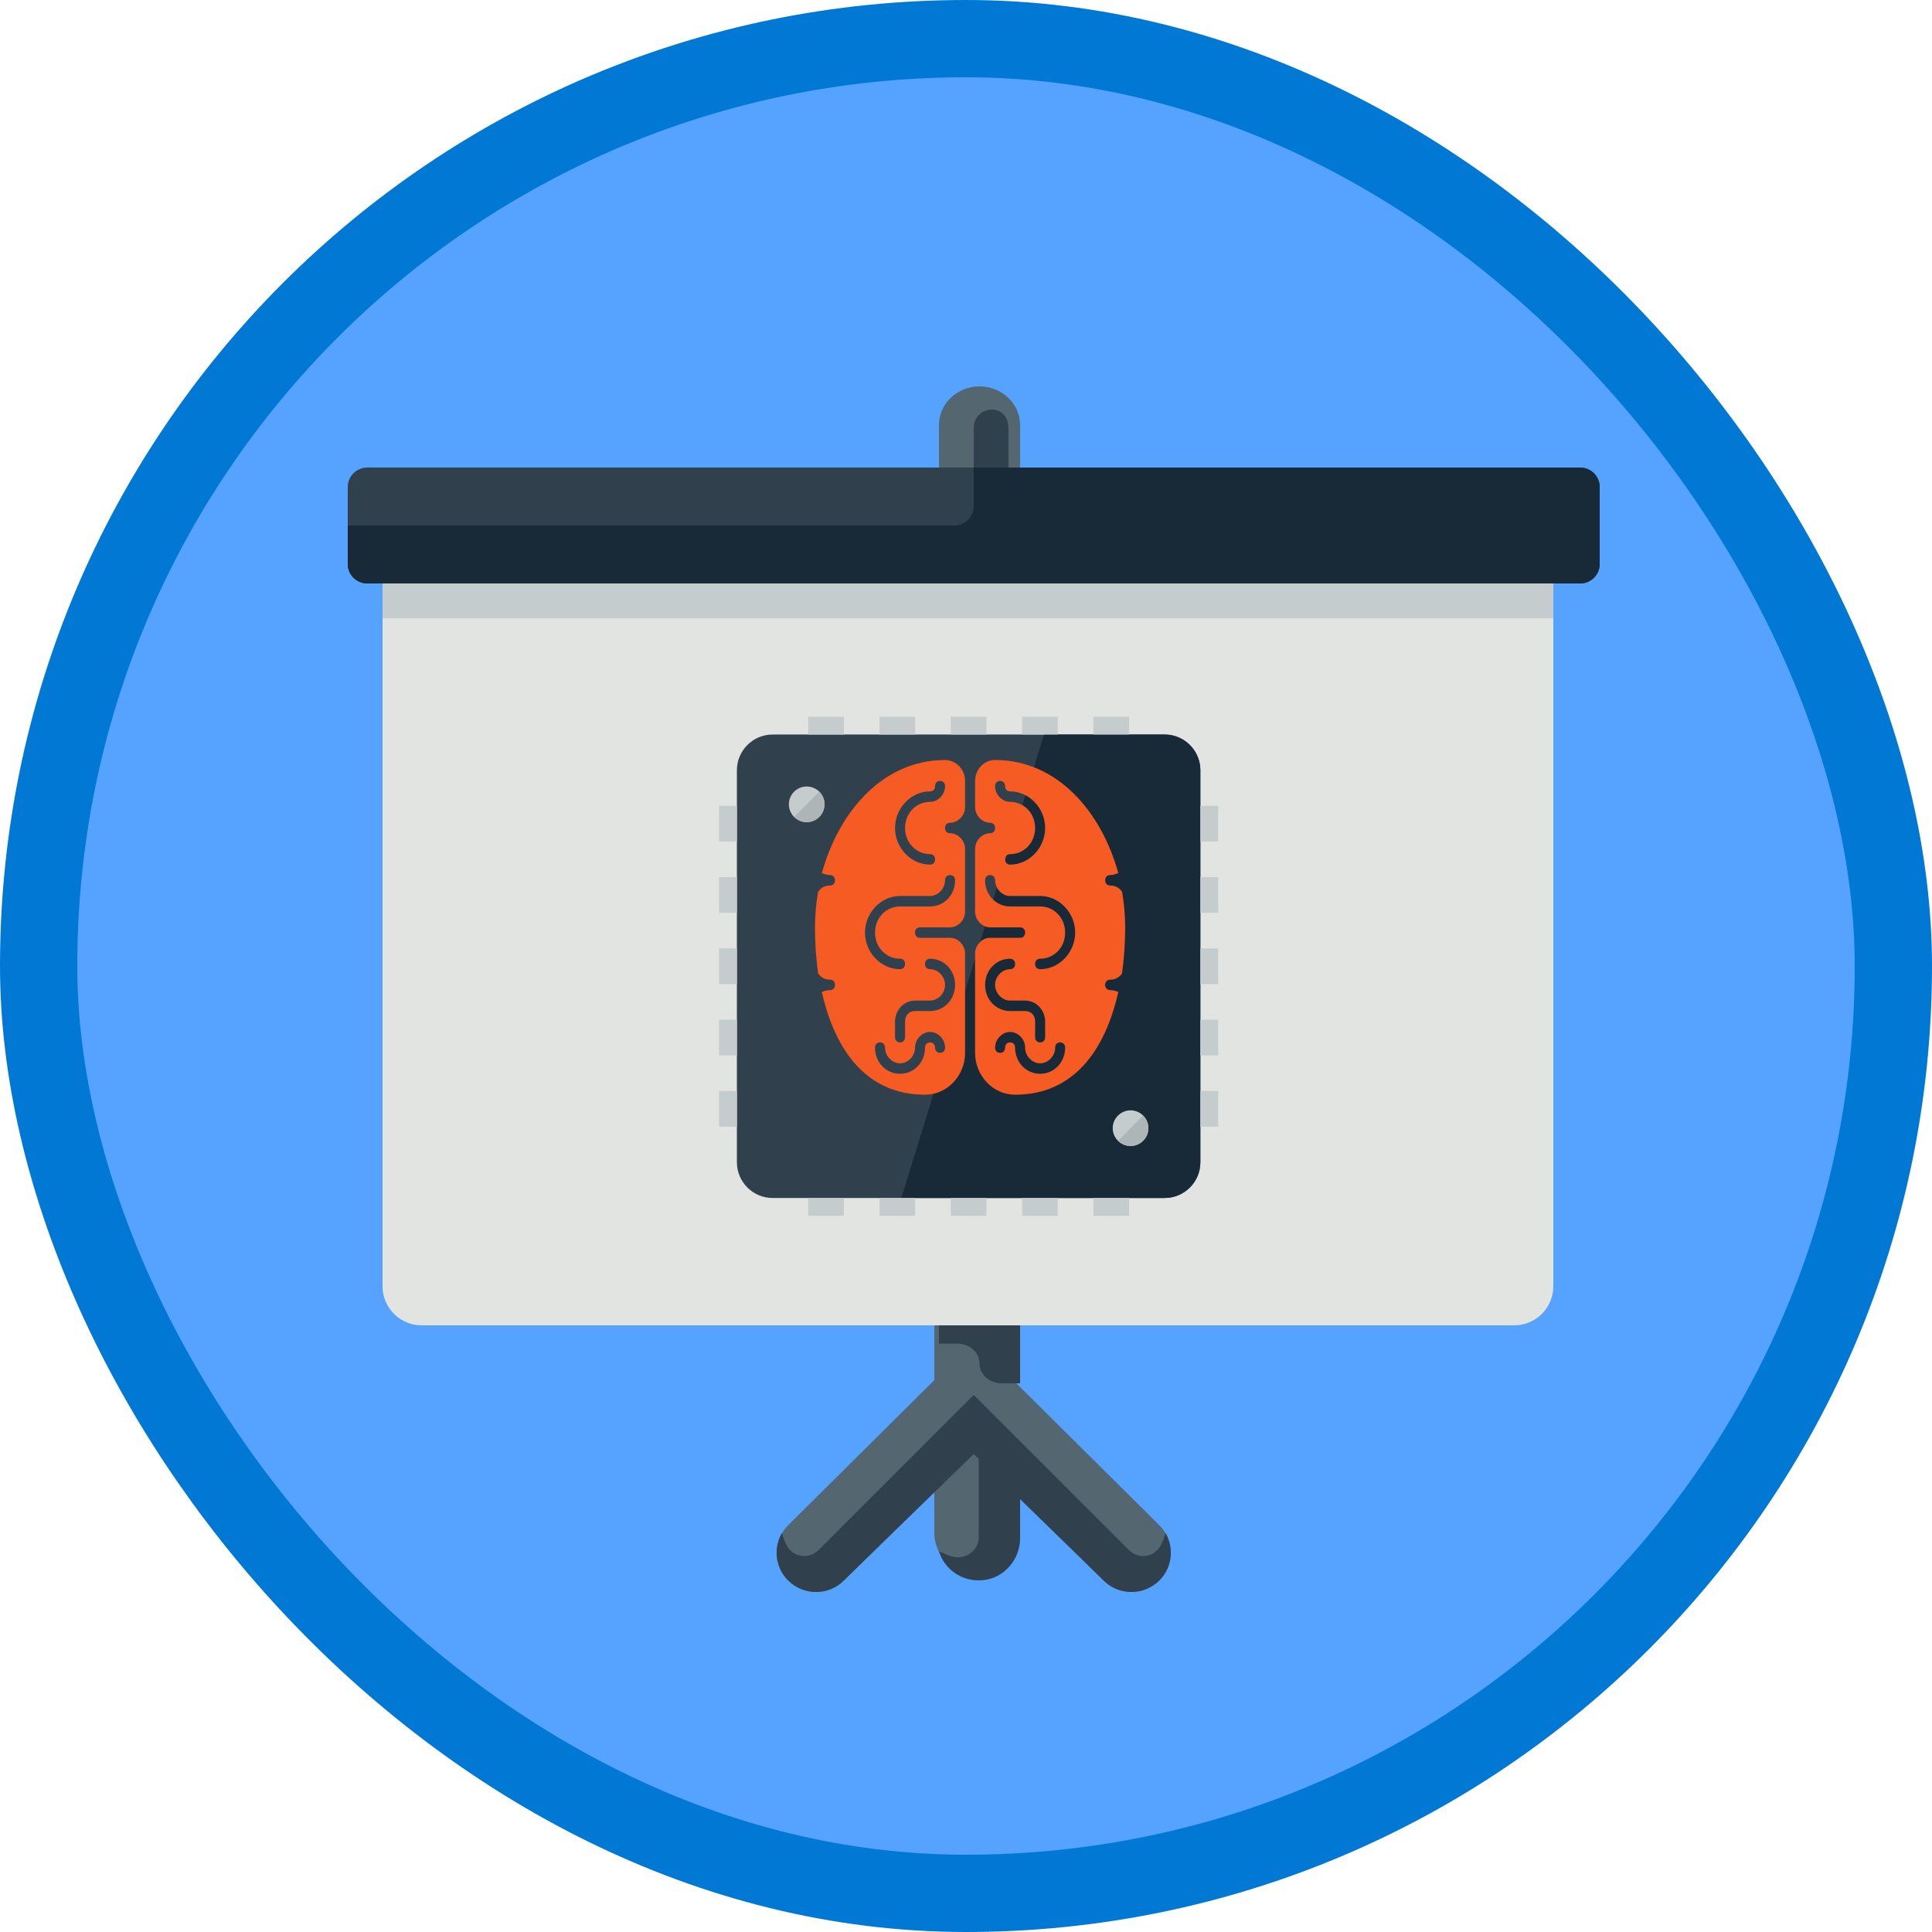 <?xml version="1.0" encoding="UTF-8"?>
<svg width="100px" height="100px" viewBox="0 0 100 100" version="1.1" xmlns="http://www.w3.org/2000/svg" xmlns:xlink="http://www.w3.org/1999/xlink">
    <!-- Generator: Sketch 58 (84663) - https://sketch.com -->
    <title>NA/introduction-to-deep-learning</title>
    <desc>Created with Sketch.</desc>
    <defs>
        <rect id="path-1" x="0" y="0" width="96" height="96" rx="48"></rect>
        <filter x="-3.9%" y="-4.0%" width="108.0%" height="109.0%" filterUnits="objectBoundingBox" id="filter-3">
            <feOffset dx="0" dy="1" in="SourceAlpha" result="shadowOffsetOuter1"></feOffset>
            <feColorMatrix values="0 0 0 0 0   0 0 0 0 0   0 0 0 0 0  0 0 0 0.102 0" type="matrix" in="shadowOffsetOuter1" result="shadowMatrixOuter1"></feColorMatrix>
            <feMerge>
                <feMergeNode in="shadowMatrixOuter1"></feMergeNode>
                <feMergeNode in="SourceGraphic"></feMergeNode>
            </feMerge>
        </filter>
        <filter x="-13.3%" y="-13.3%" width="126.7%" height="126.7%" filterUnits="objectBoundingBox" id="filter-4">
            <feOffset dx="0" dy="2" in="SourceAlpha" result="shadowOffsetOuter1"></feOffset>
            <feColorMatrix values="0 0 0 0 0   0 0 0 0 0   0 0 0 0 0  0 0 0 0.1 0" type="matrix" in="shadowOffsetOuter1" result="shadowMatrixOuter1"></feColorMatrix>
            <feMerge>
                <feMergeNode in="shadowMatrixOuter1"></feMergeNode>
                <feMergeNode in="SourceGraphic"></feMergeNode>
            </feMerge>
        </filter>
    </defs>
    <g id="Badges" stroke="none" stroke-width="1" fill="none" fill-rule="evenodd">
        <g id="N/A-50" transform="translate(-50, -1060)">
            <g id="NA/introduction-to-deep-learning" transform="translate(50, 1060)">
                <g id="Mask" transform="translate(2, 2)">
                    <mask id="mask-2" fill="white">
                        <use xlink:href="#path-1"></use>
                    </mask>
                    <use id="BG" fill="#55A2FF" xlink:href="#path-1"></use>
                    <g id="White-Screen" filter="url(#filter-3)" mask="url(#mask-2)">
                        <g transform="translate(16, 17)">
                            <path d="M42.003,58.943 L34.44,51.437 L34.44,48.225 C34.44,47.106 33.526,46.2 32.4,46.2 C31.274,46.2 30.36,47.106 30.36,48.225 L30.36,51.437 L22.797,58.943 C22.001,59.734 22.001,61.016 22.797,61.807 C23.196,62.203 23.718,62.4 24.24,62.4 C24.762,62.4 25.283,62.203 25.682,61.807 L30.36,57.163 L30.36,59.362 C30.36,60.48 31.274,61.388 32.4,61.388 C33.526,61.388 34.44,60.48 34.44,59.362 L34.44,57.163 L39.118,61.807 C39.517,62.203 40.038,62.4 40.56,62.4 C41.082,62.4 41.604,62.203 42.003,61.807 C42.799,61.016 42.799,59.734 42.003,58.943" id="Fill-1016" fill="#546670"></path>
                            <path d="M62.4,10.2 L62.4,46.579 C62.4,47.691 61.491,48.6 60.38,48.6 L3.82,48.6 C2.709,48.6 1.8,47.691 1.8,46.579 L1.8,10.2 L62.4,10.2" id="Fill-1017" fill="#E1E4E1"></path>
                            <path d="M32.7,6 C31.541,6 30.6,5.104 30.6,4 L30.6,2 C30.6,0.895 31.541,0 32.7,0 C33.859,0 34.8,0.895 34.8,2 L34.8,4 C34.8,5.104 33.859,6 32.7,6" id="Fill-1018" fill="#546670"></path>
                            <path d="M64.8,9.2 C64.8,9.75 64.344,10.2 63.788,10.2 L1.012,10.2 C0.456,10.2 0,9.75 0,9.2 L0,5.2 C0,4.65 0.456,4.2 1.012,4.2 L63.788,4.2 C64.344,4.2 64.8,4.65 64.8,5.2 L64.8,9.2" id="Fill-1019" fill="#30404D"></path>
                            <polygon id="Fill-1020" fill="#C5CCCD" points="1.8 12 62.4 12 62.4 10.2 1.8 10.2"></polygon>
                            <path d="M24.355,60.241 C23.865,60.729 23.026,60.604 22.717,59.984 C22.612,59.773 22.529,59.561 22.471,59.351 C22.025,60.13 22.127,61.137 22.793,61.802 C23.192,62.201 23.713,62.4 24.236,62.4 C24.758,62.4 25.28,62.201 25.679,61.802 L32.4,55.26 L32.4,52.2 L24.355,60.241" id="Fill-1022" fill="#30404D"></path>
                            <path d="M40.445,60.241 C40.934,60.729 41.774,60.604 42.083,59.984 C42.188,59.773 42.271,59.561 42.329,59.351 C42.775,60.13 42.673,61.137 42.007,61.802 C41.608,62.201 41.087,62.4 40.564,62.4 C40.042,62.4 39.52,62.201 39.121,61.802 L32.4,55.26 L32.4,52.2 L40.445,60.241" id="Fill-1023" fill="#30404D"></path>
                            <path d="M32.658,54.6 L32.658,59.576 C32.658,60.291 31.919,60.779 31.216,60.545 C30.995,60.472 30.788,60.384 30.6,60.282 C30.865,61.212 31.78,61.883 32.853,61.792 C33.98,61.696 34.8,60.708 34.8,59.621 L34.8,54.6 L32.658,54.6" id="Fill-1024" fill="#30404D"></path>
                            <path d="M30.6,48.6 L30.6,49.546 L31.56,49.546 C32.19,49.546 32.7,50.005 32.7,50.573 C32.7,51.14 33.21,51.6 33.84,51.6 L34.8,51.6 L34.8,48.6 L30.6,48.6" id="Fill-1025" fill="#30404D"></path>
                            <path d="M1.012,10.2 L63.788,10.2 C64.344,10.2 64.8,9.75 64.8,9.2 L64.8,5.2 C64.8,4.65 64.344,4.2 63.788,4.2 L32.4,4.2 L32.4,6.2 C32.4,6.752 31.946,7.2 31.387,7.2 L0,7.2 L0,9.2 C0,9.75 0.456,10.2 1.012,10.2" id="Fill-1026" fill="#182A37"></path>
                            <path d="M32.4,2.174 L32.4,4.2 L34.2,4.2 L34.2,2.267 C34.2,2.156 34.191,2.048 34.175,1.943 C33.998,0.817 32.4,1.033 32.4,2.174" id="Fill-1027" fill="#30404D"></path>
                        </g>
                    </g>
                    <g id="Chip-Brain" mask="url(#mask-2)">
                        <g transform="translate(33, 31)">
                            <g id="Chip" filter="url(#filter-4)" stroke-width="1" fill="none">
                                <path d="M12.368,3.48 C12.368,3.734 12.161,3.941 11.907,3.941 L10.984,3.941 C10.731,3.941 10.523,3.734 10.523,3.48 L10.523,0.712 C10.523,0.458 10.731,0.251 10.984,0.251 L11.907,0.251 C12.161,0.251 12.368,0.458 12.368,0.712 L12.368,3.48" id="Fill-1127" fill="#E1E4E1"></path>
                                <path d="M16.059,3.48 C16.059,3.734 15.851,3.941 15.597,3.941 L14.675,3.941 C14.421,3.941 14.213,3.734 14.213,3.48 L14.213,0.712 C14.213,0.458 14.421,0.251 14.675,0.251 L15.597,0.251 C15.851,0.251 16.059,0.458 16.059,0.712 L16.059,3.48" id="Fill-1128" fill="#E1E4E1"></path>
                                <path d="M19.749,3.48 C19.749,3.734 19.542,3.941 19.288,3.941 L18.365,3.941 C18.112,3.941 17.904,3.734 17.904,3.48 L17.904,0.712 C17.904,0.458 18.112,0.251 18.365,0.251 L19.288,0.251 C19.542,0.251 19.749,0.458 19.749,0.712 L19.749,3.48" id="Fill-1129" fill="#E1E4E1"></path>
                                <path d="M23.44,3.48 C23.44,3.734 23.232,3.941 22.978,3.941 L22.056,3.941 C21.802,3.941 21.594,3.734 21.594,3.48 L21.594,0.712 C21.594,0.458 21.802,0.251 22.056,0.251 L22.978,0.251 C23.232,0.251 23.44,0.458 23.44,0.712 L23.44,3.48" id="Fill-1130" fill="#E1E4E1"></path>
                                <path d="M8.678,3.48 C8.678,3.734 8.47,3.941 8.216,3.941 L7.294,3.941 C7.04,3.941 6.833,3.734 6.833,3.48 L6.833,0.712 C6.833,0.458 7.04,0.251 7.294,0.251 L8.216,0.251 C8.47,0.251 8.678,0.458 8.678,0.712 L8.678,3.48" id="Fill-1131" fill="#E1E4E1"></path>
                                <path d="M12.368,29.313 C12.368,29.567 12.161,29.774 11.907,29.774 L10.984,29.774 C10.731,29.774 10.523,29.567 10.523,29.313 L10.523,26.545 C10.523,26.292 10.731,26.084 10.984,26.084 L11.907,26.084 C12.161,26.084 12.368,26.292 12.368,26.545 L12.368,29.313" id="Fill-1132" fill="#E1E4E1"></path>
                                <path d="M16.059,29.313 C16.059,29.567 15.851,29.774 15.597,29.774 L14.675,29.774 C14.421,29.774 14.213,29.567 14.213,29.313 L14.213,26.545 C14.213,26.292 14.421,26.084 14.675,26.084 L15.597,26.084 C15.851,26.084 16.059,26.292 16.059,26.545 L16.059,29.313" id="Fill-1133" fill="#E1E4E1"></path>
                                <path d="M19.749,29.313 C19.749,29.567 19.542,29.774 19.288,29.774 L18.365,29.774 C18.112,29.774 17.904,29.567 17.904,29.313 L17.904,26.545 C17.904,26.292 18.112,26.084 18.365,26.084 L19.288,26.084 C19.542,26.084 19.749,26.292 19.749,26.545 L19.749,29.313" id="Fill-1134" fill="#E1E4E1"></path>
                                <path d="M23.44,29.313 C23.44,29.567 23.232,29.774 22.978,29.774 L22.056,29.774 C21.802,29.774 21.594,29.567 21.594,29.313 L21.594,26.545 C21.594,26.292 21.802,26.084 22.056,26.084 L22.978,26.084 C23.232,26.084 23.44,26.292 23.44,26.545 L23.44,29.313" id="Fill-1135" fill="#E1E4E1"></path>
                                <path d="M8.678,29.313 C8.678,29.567 8.47,29.774 8.216,29.774 L7.294,29.774 C7.04,29.774 6.833,29.567 6.833,29.313 L6.833,26.545 C6.833,26.292 7.04,26.084 7.294,26.084 L8.216,26.084 C8.47,26.084 8.678,26.292 8.678,26.545 L8.678,29.313" id="Fill-1136" fill="#E1E4E1"></path>
                                <path d="M29.898,11.784 C29.898,12.037 29.69,12.245 29.437,12.245 L26.669,12.245 C26.415,12.245 26.207,12.037 26.207,11.784 L26.207,10.861 C26.207,10.607 26.415,10.4 26.669,10.4 L29.437,10.4 C29.69,10.4 29.898,10.607 29.898,10.861 L29.898,11.784" id="Fill-1137" fill="#E1E4E1"></path>
                                <path d="M29.898,15.474 C29.898,15.728 29.69,15.935 29.437,15.935 L26.669,15.935 C26.415,15.935 26.207,15.728 26.207,15.474 L26.207,14.551 C26.207,14.298 26.415,14.09 26.669,14.09 L29.437,14.09 C29.69,14.09 29.898,14.298 29.898,14.551 L29.898,15.474" id="Fill-1138" fill="#E1E4E1"></path>
                                <path d="M29.898,19.164 C29.898,19.418 29.69,19.626 29.437,19.626 L26.669,19.626 C26.415,19.626 26.207,19.418 26.207,19.164 L26.207,18.242 C26.207,17.988 26.415,17.781 26.669,17.781 L29.437,17.781 C29.69,17.781 29.898,17.988 29.898,18.242 L29.898,19.164" id="Fill-1139" fill="#E1E4E1"></path>
                                <path d="M29.898,22.855 C29.898,23.109 29.69,23.316 29.437,23.316 L26.669,23.316 C26.415,23.316 26.207,23.109 26.207,22.855 L26.207,21.932 C26.207,21.679 26.415,21.471 26.669,21.471 L29.437,21.471 C29.69,21.471 29.898,21.679 29.898,21.932 L29.898,22.855" id="Fill-1140" fill="#E1E4E1"></path>
                                <path d="M29.898,8.093 C29.898,8.347 29.69,8.554 29.437,8.554 L26.669,8.554 C26.415,8.554 26.207,8.347 26.207,8.093 L26.207,7.17 C26.207,6.917 26.415,6.709 26.669,6.709 L29.437,6.709 C29.69,6.709 29.898,6.917 29.898,7.17 L29.898,8.093" id="Fill-1141" fill="#E1E4E1"></path>
                                <path d="M4.065,11.784 C4.065,12.037 3.857,12.245 3.603,12.245 L0.836,12.245 C0.582,12.245 0.374,12.037 0.374,11.784 L0.374,10.861 C0.374,10.607 0.582,10.4 0.836,10.4 L3.603,10.4 C3.857,10.4 4.065,10.607 4.065,10.861 L4.065,11.784" id="Fill-1142" fill="#E1E4E1"></path>
                                <path d="M4.065,15.474 C4.065,15.728 3.857,15.935 3.603,15.935 L0.836,15.935 C0.582,15.935 0.374,15.728 0.374,15.474 L0.374,14.551 C0.374,14.298 0.582,14.09 0.836,14.09 L3.603,14.09 C3.857,14.09 4.065,14.298 4.065,14.551 L4.065,15.474" id="Fill-1143" fill="#E1E4E1"></path>
                                <path d="M4.065,19.164 C4.065,19.418 3.857,19.626 3.603,19.626 L0.836,19.626 C0.582,19.626 0.374,19.418 0.374,19.164 L0.374,18.242 C0.374,17.988 0.582,17.781 0.836,17.781 L3.603,17.781 C3.857,17.781 4.065,17.988 4.065,18.242 L4.065,19.164" id="Fill-1144" fill="#E1E4E1"></path>
                                <path d="M4.065,22.855 C4.065,23.109 3.857,23.316 3.603,23.316 L0.836,23.316 C0.582,23.316 0.374,23.109 0.374,22.855 L0.374,21.932 C0.374,21.679 0.582,21.471 0.836,21.471 L3.603,21.471 C3.857,21.471 4.065,21.679 4.065,21.932 L4.065,22.855" id="Fill-1145" fill="#E1E4E1"></path>
                                <path d="M4.065,8.093 C4.065,8.347 3.857,8.554 3.603,8.554 L0.836,8.554 C0.582,8.554 0.374,8.347 0.374,8.093 L0.374,7.17 C0.374,6.917 0.582,6.709 0.836,6.709 L3.603,6.709 C3.857,6.709 4.065,6.917 4.065,7.17 L4.065,8.093" id="Fill-1146" fill="#E1E4E1"></path>
                                <path d="M27.13,25.161 C27.13,26.176 26.3,27.007 25.285,27.007 L4.987,27.007 C3.972,27.007 3.142,26.176 3.142,25.161 L3.142,4.864 C3.142,3.849 3.972,3.019 4.987,3.019 L25.285,3.019 C26.3,3.019 27.13,3.849 27.13,4.864 L27.13,25.161" id="Fill-1147" fill="#30404D"></path>
                                <path d="M25.285,3.019 L19.039,3.019 L11.658,27.007 L25.285,27.007 C26.3,27.007 27.13,26.176 27.13,25.161 L27.13,4.864 C27.13,3.849 26.3,3.019 25.285,3.019" id="Fill-1148" fill="#182A37"></path>
                                <path d="M24.168,24.046 C23.808,24.406 23.227,24.407 22.867,24.046 C22.502,23.686 22.502,23.102 22.867,22.741 C23.227,22.381 23.808,22.381 24.168,22.741 C24.532,23.102 24.532,23.686 24.168,24.046" id="Fill-1167" fill="#C5CCCD"></path>
                                <polygon id="Fill-1171" fill="#C5CCCD" points="2.219 23.316 3.142 23.316 3.142 21.471 2.219 21.471"></polygon>
                                <polygon id="Fill-1172" fill="#C5CCCD" points="2.219 19.626 3.142 19.626 3.142 17.781 2.219 17.781"></polygon>
                                <polygon id="Fill-1173" fill="#C5CCCD" points="2.219 15.935 3.142 15.935 3.142 14.09 2.219 14.09"></polygon>
                                <polygon id="Fill-1174" fill="#C5CCCD" points="2.219 12.245 3.142 12.245 3.142 10.4 2.219 10.4"></polygon>
                                <polygon id="Fill-1175" fill="#C5CCCD" points="2.219 8.554 3.142 8.554 3.142 6.709 2.219 6.709"></polygon>
                                <polygon id="Fill-1176" fill="#C5CCCD" points="27.13 23.316 28.053 23.316 28.053 21.471 27.13 21.471"></polygon>
                                <polygon id="Fill-1177" fill="#C5CCCD" points="27.13 19.626 28.053 19.626 28.053 17.781 27.13 17.781"></polygon>
                                <polygon id="Fill-1178" fill="#C5CCCD" points="27.13 15.935 28.053 15.935 28.053 14.09 27.13 14.09"></polygon>
                                <polygon id="Fill-1179" fill="#C5CCCD" points="27.13 12.245 28.053 12.245 28.053 10.4 27.13 10.4"></polygon>
                                <polygon id="Fill-1180" fill="#C5CCCD" points="27.13 8.554 28.053 8.554 28.053 6.709 27.13 6.709"></polygon>
                                <polygon id="Fill-1181" fill="#C5CCCD" points="6.833 3.019 8.678 3.019 8.678 2.096 6.833 2.096"></polygon>
                                <polygon id="Fill-1182" fill="#C5CCCD" points="10.523 3.019 12.368 3.019 12.368 2.096 10.523 2.096"></polygon>
                                <polygon id="Fill-1183" fill="#C5CCCD" points="14.213 3.019 16.059 3.019 16.059 2.096 14.213 2.096"></polygon>
                                <polygon id="Fill-1184" fill="#C5CCCD" points="17.904 3.019 19.749 3.019 19.749 2.096 17.904 2.096"></polygon>
                                <polygon id="Fill-1185" fill="#C5CCCD" points="21.594 3.019 23.44 3.019 23.44 2.096 21.594 2.096"></polygon>
                                <polygon id="Fill-1186" fill="#C5CCCD" points="6.833 27.929 8.678 27.929 8.678 27.007 6.833 27.007"></polygon>
                                <polygon id="Fill-1187" fill="#C5CCCD" points="10.523 27.929 12.368 27.929 12.368 27.007 10.523 27.007"></polygon>
                                <polygon id="Fill-1188" fill="#C5CCCD" points="14.213 27.929 16.059 27.929 16.059 27.007 14.213 27.007"></polygon>
                                <polygon id="Fill-1189" fill="#C5CCCD" points="17.904 27.929 19.749 27.929 19.749 27.007 17.904 27.007"></polygon>
                                <polygon id="Fill-1190" fill="#C5CCCD" points="21.594 27.929 23.44 27.929 23.44 27.007 21.594 27.007"></polygon>
                                <path d="M24.168,24.046 C24.532,23.686 24.532,23.102 24.168,22.741 L22.867,24.046 C23.227,24.407 23.808,24.406 24.168,24.046" id="Fill-1191" fill="#ADB5B7"></path>
                                <g id="Group-2" transform="translate(5.493, 5.493)">
                                    <path d="M2.185,1.139 C2.185,1.648 1.774,2.061 1.262,2.061 C0.75,2.061 0.339,1.648 0.339,1.139 C0.339,0.629 0.75,0.216 1.262,0.216 C1.774,0.216 2.185,0.629 2.185,1.139" id="Fill-1164" fill="#C5CCCD"></path>
                                    <path d="M1.913,1.791 C2.272,1.431 2.277,0.847 1.913,0.486 L0.612,1.791 C0.971,2.152 1.553,2.151 1.913,1.791" id="Fill-1193" fill="#ADB5B7"></path>
                                </g>
                            </g>
                            <path d="M13.916,6.338 C10.705,6.338 8.42,8.998 7.539,12.192 C7.695,12.246 7.805,12.293 7.96,12.293 C8.115,12.293 8.219,12.401 8.219,12.564 C8.219,12.726 8.115,12.834 7.96,12.834 C7.701,12.834 7.5,12.939 7.345,13.156 C7.241,13.751 7.183,14.404 7.183,15 C7.183,15.812 7.241,16.628 7.345,17.386 C7.5,17.602 7.701,17.707 7.96,17.707 C8.115,17.707 8.219,17.815 8.219,17.978 C8.219,18.14 8.115,18.248 7.96,18.248 C7.805,18.248 7.643,18.296 7.539,18.35 C8.212,21.327 9.825,23.662 12.881,23.662 C14.02,23.662 14.952,22.688 14.952,21.497 L14.952,16.353 C14.952,15.92 14.59,15.541 14.175,15.541 L12.622,15.541 C12.466,15.541 12.363,15.433 12.363,15.271 C12.363,15.108 12.466,15 12.622,15 L14.175,15 C14.59,15 14.952,14.621 14.952,14.188 L14.952,10.94 C14.952,10.507 14.59,10.128 14.175,10.128 C14.02,10.128 13.916,10.019 13.916,9.857 C13.916,9.695 14.02,9.586 14.175,9.586 C14.59,9.586 14.952,9.207 14.952,8.774 L14.952,7.421 C14.952,6.825 14.486,6.338 13.916,6.338 L13.916,6.338 Z M16.506,6.338 C15.936,6.338 15.47,6.825 15.47,7.421 L15.47,8.774 C15.47,9.207 15.833,9.586 16.247,9.586 C16.403,9.586 16.506,9.695 16.506,9.857 C16.506,10.019 16.403,10.128 16.247,10.128 C15.833,10.128 15.47,10.507 15.47,10.94 L15.47,14.188 C15.47,14.621 15.833,15 16.247,15 L17.801,15 C17.956,15 18.06,15.108 18.06,15.271 C18.06,15.433 17.956,15.541 17.801,15.541 L16.247,15.541 C15.833,15.541 15.47,15.92 15.47,16.353 L15.47,21.496 C15.47,22.687 16.403,23.662 17.542,23.662 C20.598,23.662 22.21,21.327 22.883,18.35 C22.78,18.296 22.618,18.248 22.463,18.248 C22.307,18.248 22.204,18.14 22.204,17.978 C22.204,17.815 22.307,17.707 22.463,17.707 C22.722,17.707 22.922,17.602 23.078,17.385 C23.181,16.628 23.239,15.812 23.239,15 C23.239,14.404 23.181,13.751 23.078,13.156 C22.922,12.939 22.722,12.834 22.463,12.834 C22.307,12.834 22.204,12.726 22.204,12.564 C22.204,12.401 22.307,12.293 22.463,12.293 C22.618,12.293 22.728,12.246 22.883,12.192 C22.003,8.997 19.717,6.338 16.506,6.338 L16.506,6.338 Z M13.657,7.421 C13.813,7.421 13.916,7.529 13.916,7.692 C13.916,8.125 13.554,8.504 13.139,8.504 C12.414,8.504 11.845,9.099 11.845,9.857 C11.845,10.615 12.414,11.21 13.139,11.21 C13.295,11.21 13.398,11.319 13.398,11.481 C13.398,11.643 13.295,11.752 13.139,11.752 C12.155,11.752 11.327,10.886 11.327,9.857 C11.327,8.828 12.155,7.962 13.139,7.962 C13.295,7.962 13.398,7.854 13.398,7.691 C13.398,7.529 13.502,7.421 13.657,7.421 L13.657,7.421 Z M16.765,7.421 C16.92,7.421 17.024,7.529 17.024,7.692 C17.024,7.854 17.128,7.962 17.283,7.962 C18.267,7.962 19.096,8.828 19.096,9.857 C19.096,10.886 18.267,11.752 17.283,11.752 C17.128,11.752 17.024,11.644 17.024,11.481 C17.024,11.319 17.128,11.211 17.283,11.211 C18.008,11.211 18.578,10.615 18.578,9.857 C18.578,9.099 18.008,8.504 17.283,8.504 C16.869,8.504 16.506,8.125 16.506,7.692 C16.506,7.529 16.61,7.421 16.765,7.421 L16.765,7.421 Z M14.175,12.293 C14.331,12.293 14.434,12.401 14.434,12.564 C14.434,13.322 13.865,13.917 13.139,13.917 L11.586,13.917 C10.86,13.917 10.291,14.513 10.291,15.271 C10.291,16.029 10.86,16.624 11.586,16.624 C11.741,16.624 11.845,16.732 11.845,16.895 C11.845,17.057 11.741,17.165 11.586,17.165 C10.601,17.165 9.773,16.299 9.773,15.271 C9.773,14.242 10.601,13.376 11.586,13.376 L13.139,13.376 C13.554,13.376 13.916,12.997 13.916,12.564 C13.916,12.401 14.02,12.293 14.175,12.293 L14.175,12.293 Z M16.247,12.293 C16.402,12.293 16.506,12.401 16.506,12.564 C16.506,12.997 16.869,13.376 17.283,13.376 L18.837,13.376 C19.821,13.376 20.65,14.242 20.65,15.271 C20.65,16.299 19.821,17.166 18.837,17.166 C18.681,17.166 18.578,17.057 18.578,16.895 C18.578,16.733 18.681,16.624 18.837,16.624 C19.562,16.624 20.132,16.029 20.132,15.271 C20.132,14.513 19.562,13.917 18.837,13.917 L17.283,13.917 C16.558,13.917 15.988,13.322 15.988,12.564 C15.988,12.402 16.092,12.293 16.247,12.293 L16.247,12.293 Z M13.139,16.624 C13.865,16.624 14.434,17.22 14.434,17.977 C14.434,18.735 13.865,19.331 13.139,19.331 L12.363,19.331 C12.052,19.331 11.845,19.547 11.845,19.872 L11.845,20.684 C11.845,20.847 11.741,20.955 11.586,20.955 C11.43,20.955 11.327,20.847 11.327,20.684 L11.327,19.872 C11.327,19.277 11.793,18.79 12.363,18.79 L13.139,18.79 C13.554,18.79 13.916,18.411 13.916,17.977 C13.916,17.544 13.554,17.165 13.139,17.165 C12.984,17.165 12.88,17.057 12.88,16.895 C12.88,16.732 12.984,16.624 13.139,16.624 Z M17.283,16.624 C17.438,16.624 17.542,16.732 17.542,16.895 C17.542,17.057 17.438,17.165 17.283,17.165 C16.869,17.165 16.506,17.544 16.506,17.977 C16.506,18.411 16.869,18.79 17.283,18.79 L18.06,18.79 C18.63,18.79 19.096,19.277 19.096,19.872 L19.096,20.684 C19.096,20.847 18.992,20.955 18.837,20.955 C18.681,20.955 18.578,20.847 18.578,20.684 L18.578,19.872 C18.578,19.547 18.371,19.331 18.06,19.331 L17.283,19.331 C16.558,19.331 15.988,18.735 15.988,17.977 C15.988,17.22 16.558,16.624 17.283,16.624 Z M13.139,20.414 C13.554,20.414 13.916,20.793 13.916,21.226 C13.916,21.388 13.813,21.496 13.657,21.496 C13.502,21.496 13.398,21.388 13.398,21.226 C13.398,21.063 13.295,20.955 13.139,20.955 C12.984,20.955 12.88,21.063 12.88,21.226 C12.88,21.984 12.311,22.579 11.586,22.579 C10.86,22.579 10.291,21.984 10.291,21.226 C10.291,21.063 10.394,20.955 10.55,20.955 C10.705,20.955 10.809,21.063 10.809,21.226 C10.809,21.659 11.171,22.038 11.586,22.038 C12,22.038 12.363,21.659 12.363,21.226 C12.363,20.793 12.725,20.414 13.139,20.414 Z M17.283,20.414 C17.697,20.414 18.06,20.793 18.06,21.226 C18.06,21.659 18.422,22.038 18.837,22.038 C19.251,22.038 19.614,21.659 19.614,21.226 C19.614,21.063 19.717,20.955 19.873,20.955 C20.028,20.955 20.132,21.063 20.132,21.226 C20.132,21.984 19.562,22.579 18.837,22.579 C18.112,22.579 17.542,21.984 17.542,21.226 C17.542,21.063 17.438,20.955 17.283,20.955 C17.128,20.955 17.024,21.063 17.024,21.226 C17.024,21.388 16.92,21.496 16.765,21.496 C16.61,21.496 16.506,21.388 16.506,21.226 C16.506,20.793 16.869,20.414 17.283,20.414 Z" id="Fill-1" fill="#F65B23"></path>
                        </g>
                    </g>
                </g>
                <g id="Azure-Border" stroke="#0078D4" stroke-width="4">
                    <rect x="2" y="2" width="96" height="96" rx="48"></rect>
                </g>
            </g>
        </g>
    </g>
</svg>